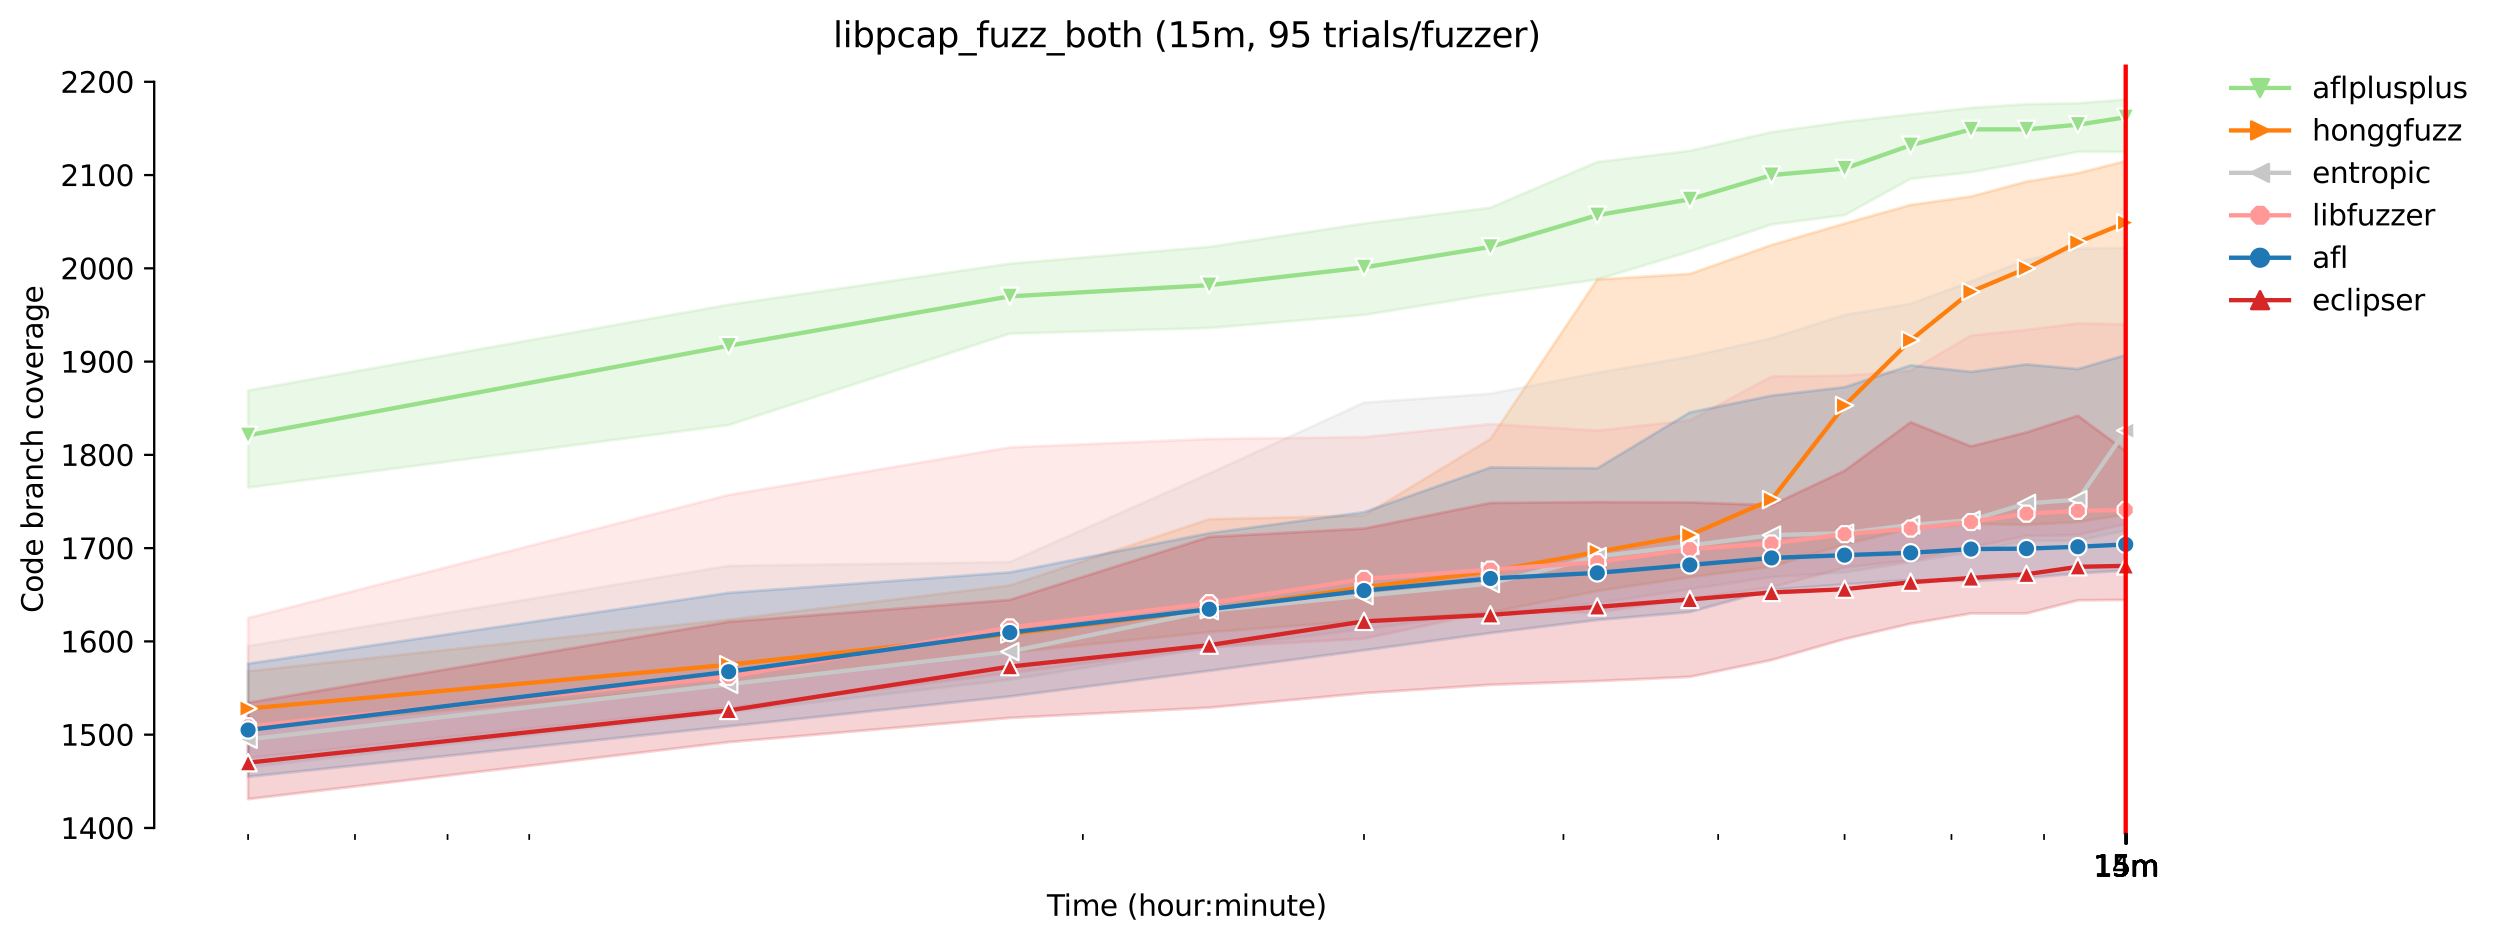 <?xml version="1.0" encoding="utf-8" standalone="no"?>
<!DOCTYPE svg PUBLIC "-//W3C//DTD SVG 1.1//EN"
  "http://www.w3.org/Graphics/SVG/1.1/DTD/svg11.dtd">
<svg height="325.986pt" version="1.1" viewBox="0 0 864.542 325.986" width="864.542pt" xmlns="http://www.w3.org/2000/svg" xmlns:xlink="http://www.w3.org/1999/xlink">
 <defs>
  <style type="text/css">*{stroke-linecap:butt;stroke-linejoin:round;}</style>
 </defs>
 <g id="figure_1">
  <g id="patch_1">
   <path d="M 0 325.986 
L 864.542 325.986 
L 864.542 0 
L 0 0 
z
" style="fill:#ffffff;"/>
  </g>
  <g id="axes_1">
   <g id="patch_2">
    <path d="M 53.328 288.43 
L 767.568 288.43 
L 767.568 22.318 
L 53.328 22.318 
z
" style="fill:#ffffff;"/>
   </g>
   <g id="PolyCollection_1">
    <defs>
     <path d="M 85.794 -190.94 
L 85.794 -157.396 
L 251.989 -179.006 
L 349.208 -210.615 
L 418.185 -212.55 
L 471.688 -217.066 
L 515.404 -224.162 
L 552.364 -229.322 
L 584.381 -238.998 
L 612.622 -248.352 
L 637.884 -251.577 
L 660.737 -264.156 
L 681.6 -266.414 
L 700.791 -269.962 
L 718.56 -273.51 
L 735.103 -273.421 
L 735.103 -291.572 
L 735.103 -291.572 
L 718.56 -290.282 
L 700.791 -289.968 
L 681.6 -288.669 
L 660.737 -286.412 
L 637.884 -283.856 
L 612.622 -280.283 
L 584.381 -273.833 
L 552.364 -269.962 
L 515.404 -254.158 
L 471.688 -248.675 
L 418.185 -240.611 
L 349.208 -234.805 
L 251.989 -220.614 
L 85.794 -190.94 
z
" id="mef3a142b06" style="stroke:#98df8a;stroke-opacity:0.2;"/>
    </defs>
    <g clip-path="url(#p9f56b029a8)">
     <use style="fill:#98df8a;fill-opacity:0.2;stroke:#98df8a;stroke-opacity:0.2;" x="0" xlink:href="#mef3a142b06" y="325.986"/>
    </g>
   </g>
   <g id="PolyCollection_2">
    <defs>
     <path d="M 85.794 -93.856 
L 85.794 -74.181 
L 251.989 -89.018 
L 349.208 -100.307 
L 418.185 -107.403 
L 471.688 -111.273 
L 515.404 -114.176 
L 552.364 -121.594 
L 584.381 -126.433 
L 612.622 -129.98 
L 637.884 -137.721 
L 660.737 -143.205 
L 681.6 -144.817 
L 700.791 -144.495 
L 718.56 -145.462 
L 735.103 -148.043 
L 735.103 -270.285 
L 735.103 -270.285 
L 718.56 -266.092 
L 700.791 -263.189 
L 681.6 -258.028 
L 660.737 -255.125 
L 637.884 -248.675 
L 612.622 -241.256 
L 584.381 -231.258 
L 552.364 -229.322 
L 515.404 -174.168 
L 471.688 -147.72 
L 418.185 -146.43 
L 349.208 -123.53 
L 251.989 -111.749 
L 85.794 -93.856 
z
" id="m3644b1b6c4" style="stroke:#ff7f0e;stroke-opacity:0.2;"/>
    </defs>
    <g clip-path="url(#p9f56b029a8)">
     <use style="fill:#ff7f0e;fill-opacity:0.2;stroke:#ff7f0e;stroke-opacity:0.2;" x="0" xlink:href="#m3644b1b6c4" y="325.986"/>
    </g>
   </g>
   <g id="PolyCollection_3">
    <defs>
     <path d="M 85.794 -102.565 
L 85.794 -60.635 
L 251.989 -79.656 
L 349.208 -90.953 
L 418.185 -101.92 
L 471.688 -108.37 
L 515.404 -114.176 
L 552.364 -117.401 
L 584.381 -122.24 
L 612.622 -126.433 
L 637.884 -128.045 
L 660.737 -131.593 
L 681.6 -135.141 
L 700.791 -139.012 
L 718.56 -139.012 
L 735.103 -142.559 
L 735.103 -240.289 
L 735.103 -240.289 
L 718.56 -239.966 
L 700.791 -236.096 
L 681.6 -228.677 
L 660.737 -220.936 
L 637.884 -217.066 
L 612.622 -209.002 
L 584.381 -202.681 
L 552.364 -197.068 
L 515.404 -189.819 
L 471.688 -186.747 
L 418.185 -162.234 
L 349.208 -131.593 
L 251.989 -130.303 
L 85.794 -102.565 
z
" id="m46bfb8bcf4" style="stroke:#c7c7c7;stroke-opacity:0.2;"/>
    </defs>
    <g clip-path="url(#p9f56b029a8)">
     <use style="fill:#c7c7c7;fill-opacity:0.2;stroke:#c7c7c7;stroke-opacity:0.2;" x="0" xlink:href="#m46bfb8bcf4" y="325.986"/>
    </g>
   </g>
   <g id="PolyCollection_4">
    <defs>
     <path d="M 85.794 -112.241 
L 85.794 -63.86 
L 251.989 -81.277 
L 349.208 -93.211 
L 418.185 -102.162 
L 471.688 -105.145 
L 515.404 -114.499 
L 552.364 -114.176 
L 584.381 -119.014 
L 612.622 -122.885 
L 637.884 -129.658 
L 660.737 -132.238 
L 681.6 -136.722 
L 700.791 -140.624 
L 718.56 -140.947 
L 735.103 -144.817 
L 735.103 -213.84 
L 735.103 -213.84 
L 718.56 -214.163 
L 700.791 -211.905 
L 681.6 -209.97 
L 660.737 -197.714 
L 637.884 -196.101 
L 612.622 -195.778 
L 584.381 -180.619 
L 552.364 -177.071 
L 515.404 -179.329 
L 471.688 -174.813 
L 418.185 -174.168 
L 349.208 -171.265 
L 251.989 -154.816 
L 85.794 -112.241 
z
" id="m137be2fff3" style="stroke:#ff9896;stroke-opacity:0.2;"/>
    </defs>
    <g clip-path="url(#p9f56b029a8)">
     <use style="fill:#ff9896;fill-opacity:0.2;stroke:#ff9896;stroke-opacity:0.2;" x="0" xlink:href="#m137be2fff3" y="325.986"/>
    </g>
   </g>
   <g id="PolyCollection_5">
    <defs>
     <path d="M 85.794 -96.469 
L 85.794 -57.369 
L 251.989 -74.826 
L 349.208 -85.148 
L 418.185 -94.017 
L 471.688 -101.113 
L 515.404 -107.08 
L 552.364 -111.588 
L 584.381 -114.337 
L 612.622 -122.078 
L 637.884 -123.852 
L 660.737 -125.457 
L 681.6 -124.981 
L 700.791 -126.11 
L 718.56 -127.694 
L 735.103 -128.69 
L 735.103 -203.197 
L 735.103 -203.197 
L 718.56 -198.359 
L 700.791 -199.971 
L 681.6 -197.391 
L 660.737 -199.653 
L 637.884 -192.097 
L 612.622 -189.166 
L 584.381 -183.381 
L 552.364 -164.036 
L 515.404 -164.331 
L 471.688 -148.873 
L 418.185 -141.592 
L 349.208 -128.045 
L 251.989 -120.949 
L 85.794 -96.469 
z
" id="mfc221835b5" style="stroke:#1f77b4;stroke-opacity:0.2;"/>
    </defs>
    <g clip-path="url(#p9f56b029a8)">
     <use style="fill:#1f77b4;fill-opacity:0.2;stroke:#1f77b4;stroke-opacity:0.2;" x="0" xlink:href="#mfc221835b5" y="325.986"/>
    </g>
   </g>
   <g id="PolyCollection_6">
    <defs>
     <path d="M 85.794 -82.979 
L 85.794 -49.652 
L 251.989 -69.343 
L 349.208 -77.729 
L 418.185 -81.277 
L 471.688 -86.276 
L 515.404 -89.179 
L 552.364 -90.469 
L 584.381 -91.921 
L 612.622 -97.727 
L 637.884 -104.984 
L 660.737 -110.306 
L 681.6 -113.854 
L 700.791 -113.854 
L 718.56 -118.369 
L 735.103 -118.53 
L 735.103 -169.975 
L 735.103 -169.975 
L 718.56 -182.232 
L 700.791 -176.466 
L 681.6 -171.64 
L 660.737 -179.974 
L 637.884 -163.202 
L 612.622 -151.308 
L 584.381 -152.236 
L 552.364 -152.357 
L 515.404 -152.074 
L 471.688 -143.205 
L 418.185 -140.302 
L 349.208 -118.53 
L 251.989 -110.951 
L 85.794 -82.979 
z
" id="m36776e7f1a" style="stroke:#d62728;stroke-opacity:0.2;"/>
    </defs>
    <g clip-path="url(#p9f56b029a8)">
     <use style="fill:#d62728;fill-opacity:0.2;stroke:#d62728;stroke-opacity:0.2;" x="0" xlink:href="#m36776e7f1a" y="325.986"/>
    </g>
   </g>
   <g id="matplotlib.axis_1">
    <g id="xtick_1">
     <g id="line2d_1">
      <defs>
       <path d="M 0 0 
L 0 3.5 
" id="m0f20e1792e" style="stroke:#000000;stroke-width:0.8;"/>
      </defs>
      <g>
       <use style="stroke:#000000;stroke-width:0.8;" x="735.103" xlink:href="#m0f20e1792e" y="288.43"/>
      </g>
     </g>
     <g id="text_1">
      <!-- 14m -->
      <g transform="translate(723.87 303.029)scale(0.1 -0.1)">
       <defs>
        <path d="M 794 531 
L 1825 531 
L 1825 4091 
L 703 3866 
L 703 4441 
L 1819 4666 
L 2450 4666 
L 2450 531 
L 3481 531 
L 3481 0 
L 794 0 
L 794 531 
z
" id="DejaVuSans-31" transform="scale(0.016)"/>
        <path d="M 2419 4116 
L 825 1625 
L 2419 1625 
L 2419 4116 
z
M 2253 4666 
L 3047 4666 
L 3047 1625 
L 3713 1625 
L 3713 1100 
L 3047 1100 
L 3047 0 
L 2419 0 
L 2419 1100 
L 313 1100 
L 313 1709 
L 2253 4666 
z
" id="DejaVuSans-34" transform="scale(0.016)"/>
        <path d="M 3328 2828 
Q 3544 3216 3844 3400 
Q 4144 3584 4550 3584 
Q 5097 3584 5394 3201 
Q 5691 2819 5691 2113 
L 5691 0 
L 5113 0 
L 5113 2094 
Q 5113 2597 4934 2840 
Q 4756 3084 4391 3084 
Q 3944 3084 3684 2787 
Q 3425 2491 3425 1978 
L 3425 0 
L 2847 0 
L 2847 2094 
Q 2847 2600 2669 2842 
Q 2491 3084 2119 3084 
Q 1678 3084 1418 2786 
Q 1159 2488 1159 1978 
L 1159 0 
L 581 0 
L 581 3500 
L 1159 3500 
L 1159 2956 
Q 1356 3278 1631 3431 
Q 1906 3584 2284 3584 
Q 2666 3584 2933 3390 
Q 3200 3197 3328 2828 
z
" id="DejaVuSans-6d" transform="scale(0.016)"/>
       </defs>
       <use xlink:href="#DejaVuSans-31"/>
       <use x="63.623" xlink:href="#DejaVuSans-34"/>
       <use x="127.246" xlink:href="#DejaVuSans-6d"/>
      </g>
     </g>
    </g>
    <g id="xtick_2">
     <g id="line2d_2">
      <g>
       <use style="stroke:#000000;stroke-width:0.8;" x="735.127" xlink:href="#m0f20e1792e" y="288.43"/>
      </g>
     </g>
     <g id="text_2">
      <!-- 15m -->
      <g transform="translate(723.894 303.029)scale(0.1 -0.1)">
       <defs>
        <path d="M 691 4666 
L 3169 4666 
L 3169 4134 
L 1269 4134 
L 1269 2991 
Q 1406 3038 1543 3061 
Q 1681 3084 1819 3084 
Q 2600 3084 3056 2656 
Q 3513 2228 3513 1497 
Q 3513 744 3044 326 
Q 2575 -91 1722 -91 
Q 1428 -91 1123 -41 
Q 819 9 494 109 
L 494 744 
Q 775 591 1075 516 
Q 1375 441 1709 441 
Q 2250 441 2565 725 
Q 2881 1009 2881 1497 
Q 2881 1984 2565 2268 
Q 2250 2553 1709 2553 
Q 1456 2553 1204 2497 
Q 953 2441 691 2322 
L 691 4666 
z
" id="DejaVuSans-35" transform="scale(0.016)"/>
       </defs>
       <use xlink:href="#DejaVuSans-31"/>
       <use x="63.623" xlink:href="#DejaVuSans-35"/>
       <use x="127.246" xlink:href="#DejaVuSans-6d"/>
      </g>
     </g>
    </g>
    <g id="xtick_3">
     <g id="line2d_3">
      <g>
       <use style="stroke:#000000;stroke-width:0.8;" x="735.151" xlink:href="#m0f20e1792e" y="288.43"/>
      </g>
     </g>
     <g id="text_3">
      <!-- 15m -->
      <g transform="translate(723.918 303.029)scale(0.1 -0.1)">
       <use xlink:href="#DejaVuSans-31"/>
       <use x="63.623" xlink:href="#DejaVuSans-35"/>
       <use x="127.246" xlink:href="#DejaVuSans-6d"/>
      </g>
     </g>
    </g>
    <g id="xtick_4">
     <g id="line2d_4">
      <g>
       <use style="stroke:#000000;stroke-width:0.8;" x="735.175" xlink:href="#m0f20e1792e" y="288.43"/>
      </g>
     </g>
     <g id="text_4">
      <!-- 15m -->
      <g transform="translate(723.942 303.029)scale(0.1 -0.1)">
       <use xlink:href="#DejaVuSans-31"/>
       <use x="63.623" xlink:href="#DejaVuSans-35"/>
       <use x="127.246" xlink:href="#DejaVuSans-6d"/>
      </g>
     </g>
    </g>
    <g id="xtick_5">
     <g id="line2d_5">
      <g>
       <use style="stroke:#000000;stroke-width:0.8;" x="735.199" xlink:href="#m0f20e1792e" y="288.43"/>
      </g>
     </g>
     <g id="text_5">
      <!-- 15m -->
      <g transform="translate(723.967 303.029)scale(0.1 -0.1)">
       <use xlink:href="#DejaVuSans-31"/>
       <use x="63.623" xlink:href="#DejaVuSans-35"/>
       <use x="127.246" xlink:href="#DejaVuSans-6d"/>
      </g>
     </g>
    </g>
    <g id="xtick_6">
     <g id="line2d_6">
      <g>
       <use style="stroke:#000000;stroke-width:0.8;" x="735.224" xlink:href="#m0f20e1792e" y="288.43"/>
      </g>
     </g>
     <g id="text_6">
      <!-- 15m -->
      <g transform="translate(723.991 303.029)scale(0.1 -0.1)">
       <use xlink:href="#DejaVuSans-31"/>
       <use x="63.623" xlink:href="#DejaVuSans-35"/>
       <use x="127.246" xlink:href="#DejaVuSans-6d"/>
      </g>
     </g>
    </g>
    <g id="xtick_7">
     <g id="line2d_7">
      <g>
       <use style="stroke:#000000;stroke-width:0.8;" x="735.248" xlink:href="#m0f20e1792e" y="288.43"/>
      </g>
     </g>
     <g id="text_7">
      <!-- 15m -->
      <g transform="translate(724.015 303.029)scale(0.1 -0.1)">
       <use xlink:href="#DejaVuSans-31"/>
       <use x="63.623" xlink:href="#DejaVuSans-35"/>
       <use x="127.246" xlink:href="#DejaVuSans-6d"/>
      </g>
     </g>
    </g>
    <g id="xtick_8">
     <g id="line2d_8">
      <g>
       <use style="stroke:#000000;stroke-width:0.8;" x="735.272" xlink:href="#m0f20e1792e" y="288.43"/>
      </g>
     </g>
     <g id="text_8">
      <!-- 15m -->
      <g transform="translate(724.039 303.029)scale(0.1 -0.1)">
       <use xlink:href="#DejaVuSans-31"/>
       <use x="63.623" xlink:href="#DejaVuSans-35"/>
       <use x="127.246" xlink:href="#DejaVuSans-6d"/>
      </g>
     </g>
    </g>
    <g id="xtick_9">
     <g id="line2d_9">
      <g>
       <use style="stroke:#000000;stroke-width:0.8;" x="735.296" xlink:href="#m0f20e1792e" y="288.43"/>
      </g>
     </g>
     <g id="text_9">
      <!-- 15m -->
      <g transform="translate(724.064 303.029)scale(0.1 -0.1)">
       <use xlink:href="#DejaVuSans-31"/>
       <use x="63.623" xlink:href="#DejaVuSans-35"/>
       <use x="127.246" xlink:href="#DejaVuSans-6d"/>
      </g>
     </g>
    </g>
    <g id="xtick_10">
     <g id="line2d_10">
      <g>
       <use style="stroke:#000000;stroke-width:0.8;" x="735.321" xlink:href="#m0f20e1792e" y="288.43"/>
      </g>
     </g>
     <g id="text_10">
      <!-- 15m -->
      <g transform="translate(724.088 303.029)scale(0.1 -0.1)">
       <use xlink:href="#DejaVuSans-31"/>
       <use x="63.623" xlink:href="#DejaVuSans-35"/>
       <use x="127.246" xlink:href="#DejaVuSans-6d"/>
      </g>
     </g>
    </g>
    <g id="xtick_11">
     <g id="line2d_11">
      <g>
       <use style="stroke:#000000;stroke-width:0.8;" x="735.345" xlink:href="#m0f20e1792e" y="288.43"/>
      </g>
     </g>
     <g id="text_11">
      <!-- 15m -->
      <g transform="translate(724.112 303.029)scale(0.1 -0.1)">
       <use xlink:href="#DejaVuSans-31"/>
       <use x="63.623" xlink:href="#DejaVuSans-35"/>
       <use x="127.246" xlink:href="#DejaVuSans-6d"/>
      </g>
     </g>
    </g>
    <g id="xtick_12">
     <g id="line2d_12">
      <g>
       <use style="stroke:#000000;stroke-width:0.8;" x="735.369" xlink:href="#m0f20e1792e" y="288.43"/>
      </g>
     </g>
     <g id="text_12">
      <!-- 15m -->
      <g transform="translate(724.136 303.029)scale(0.1 -0.1)">
       <use xlink:href="#DejaVuSans-31"/>
       <use x="63.623" xlink:href="#DejaVuSans-35"/>
       <use x="127.246" xlink:href="#DejaVuSans-6d"/>
      </g>
     </g>
    </g>
    <g id="xtick_13">
     <g id="line2d_13">
      <defs>
       <path d="M 0 0 
L 0 2 
" id="m06aec5fadb" style="stroke:#000000;stroke-width:0.6;"/>
      </defs>
      <g>
       <use style="stroke:#000000;stroke-width:0.6;" x="85.794" xlink:href="#m06aec5fadb" y="288.43"/>
      </g>
     </g>
    </g>
    <g id="xtick_14">
     <g id="line2d_14">
      <g>
       <use style="stroke:#000000;stroke-width:0.6;" x="122.754" xlink:href="#m06aec5fadb" y="288.43"/>
      </g>
     </g>
    </g>
    <g id="xtick_15">
     <g id="line2d_15">
      <g>
       <use style="stroke:#000000;stroke-width:0.6;" x="154.771" xlink:href="#m06aec5fadb" y="288.43"/>
      </g>
     </g>
    </g>
    <g id="xtick_16">
     <g id="line2d_16">
      <g>
       <use style="stroke:#000000;stroke-width:0.6;" x="183.012" xlink:href="#m06aec5fadb" y="288.43"/>
      </g>
     </g>
    </g>
    <g id="xtick_17">
     <g id="line2d_17">
      <g>
       <use style="stroke:#000000;stroke-width:0.6;" x="374.47" xlink:href="#m06aec5fadb" y="288.43"/>
      </g>
     </g>
    </g>
    <g id="xtick_18">
     <g id="line2d_18">
      <g>
       <use style="stroke:#000000;stroke-width:0.6;" x="471.688" xlink:href="#m06aec5fadb" y="288.43"/>
      </g>
     </g>
    </g>
    <g id="xtick_19">
     <g id="line2d_19">
      <g>
       <use style="stroke:#000000;stroke-width:0.6;" x="540.666" xlink:href="#m06aec5fadb" y="288.43"/>
      </g>
     </g>
    </g>
    <g id="xtick_20">
     <g id="line2d_20">
      <g>
       <use style="stroke:#000000;stroke-width:0.6;" x="594.169" xlink:href="#m06aec5fadb" y="288.43"/>
      </g>
     </g>
    </g>
    <g id="xtick_21">
     <g id="line2d_21">
      <g>
       <use style="stroke:#000000;stroke-width:0.6;" x="637.884" xlink:href="#m06aec5fadb" y="288.43"/>
      </g>
     </g>
    </g>
    <g id="xtick_22">
     <g id="line2d_22">
      <g>
       <use style="stroke:#000000;stroke-width:0.6;" x="674.845" xlink:href="#m06aec5fadb" y="288.43"/>
      </g>
     </g>
    </g>
    <g id="xtick_23">
     <g id="line2d_23">
      <g>
       <use style="stroke:#000000;stroke-width:0.6;" x="706.862" xlink:href="#m06aec5fadb" y="288.43"/>
      </g>
     </g>
    </g>
    <g id="text_13">
     <!-- Time (hour:minute) -->
     <g transform="translate(362.041 316.707)scale(0.1 -0.1)">
      <defs>
       <path d="M -19 4666 
L 3928 4666 
L 3928 4134 
L 2272 4134 
L 2272 0 
L 1638 0 
L 1638 4134 
L -19 4134 
L -19 4666 
z
" id="DejaVuSans-54" transform="scale(0.016)"/>
       <path d="M 603 3500 
L 1178 3500 
L 1178 0 
L 603 0 
L 603 3500 
z
M 603 4863 
L 1178 4863 
L 1178 4134 
L 603 4134 
L 603 4863 
z
" id="DejaVuSans-69" transform="scale(0.016)"/>
       <path d="M 3597 1894 
L 3597 1613 
L 953 1613 
Q 991 1019 1311 708 
Q 1631 397 2203 397 
Q 2534 397 2845 478 
Q 3156 559 3463 722 
L 3463 178 
Q 3153 47 2828 -22 
Q 2503 -91 2169 -91 
Q 1331 -91 842 396 
Q 353 884 353 1716 
Q 353 2575 817 3079 
Q 1281 3584 2069 3584 
Q 2775 3584 3186 3129 
Q 3597 2675 3597 1894 
z
M 3022 2063 
Q 3016 2534 2758 2815 
Q 2500 3097 2075 3097 
Q 1594 3097 1305 2825 
Q 1016 2553 972 2059 
L 3022 2063 
z
" id="DejaVuSans-65" transform="scale(0.016)"/>
       <path id="DejaVuSans-20" transform="scale(0.016)"/>
       <path d="M 1984 4856 
Q 1566 4138 1362 3434 
Q 1159 2731 1159 2009 
Q 1159 1288 1364 580 
Q 1569 -128 1984 -844 
L 1484 -844 
Q 1016 -109 783 600 
Q 550 1309 550 2009 
Q 550 2706 781 3412 
Q 1013 4119 1484 4856 
L 1984 4856 
z
" id="DejaVuSans-28" transform="scale(0.016)"/>
       <path d="M 3513 2113 
L 3513 0 
L 2938 0 
L 2938 2094 
Q 2938 2591 2744 2837 
Q 2550 3084 2163 3084 
Q 1697 3084 1428 2787 
Q 1159 2491 1159 1978 
L 1159 0 
L 581 0 
L 581 4863 
L 1159 4863 
L 1159 2956 
Q 1366 3272 1645 3428 
Q 1925 3584 2291 3584 
Q 2894 3584 3203 3211 
Q 3513 2838 3513 2113 
z
" id="DejaVuSans-68" transform="scale(0.016)"/>
       <path d="M 1959 3097 
Q 1497 3097 1228 2736 
Q 959 2375 959 1747 
Q 959 1119 1226 758 
Q 1494 397 1959 397 
Q 2419 397 2687 759 
Q 2956 1122 2956 1747 
Q 2956 2369 2687 2733 
Q 2419 3097 1959 3097 
z
M 1959 3584 
Q 2709 3584 3137 3096 
Q 3566 2609 3566 1747 
Q 3566 888 3137 398 
Q 2709 -91 1959 -91 
Q 1206 -91 779 398 
Q 353 888 353 1747 
Q 353 2609 779 3096 
Q 1206 3584 1959 3584 
z
" id="DejaVuSans-6f" transform="scale(0.016)"/>
       <path d="M 544 1381 
L 544 3500 
L 1119 3500 
L 1119 1403 
Q 1119 906 1312 657 
Q 1506 409 1894 409 
Q 2359 409 2629 706 
Q 2900 1003 2900 1516 
L 2900 3500 
L 3475 3500 
L 3475 0 
L 2900 0 
L 2900 538 
Q 2691 219 2414 64 
Q 2138 -91 1772 -91 
Q 1169 -91 856 284 
Q 544 659 544 1381 
z
M 1991 3584 
L 1991 3584 
z
" id="DejaVuSans-75" transform="scale(0.016)"/>
       <path d="M 2631 2963 
Q 2534 3019 2420 3045 
Q 2306 3072 2169 3072 
Q 1681 3072 1420 2755 
Q 1159 2438 1159 1844 
L 1159 0 
L 581 0 
L 581 3500 
L 1159 3500 
L 1159 2956 
Q 1341 3275 1631 3429 
Q 1922 3584 2338 3584 
Q 2397 3584 2469 3576 
Q 2541 3569 2628 3553 
L 2631 2963 
z
" id="DejaVuSans-72" transform="scale(0.016)"/>
       <path d="M 750 794 
L 1409 794 
L 1409 0 
L 750 0 
L 750 794 
z
M 750 3309 
L 1409 3309 
L 1409 2516 
L 750 2516 
L 750 3309 
z
" id="DejaVuSans-3a" transform="scale(0.016)"/>
       <path d="M 3513 2113 
L 3513 0 
L 2938 0 
L 2938 2094 
Q 2938 2591 2744 2837 
Q 2550 3084 2163 3084 
Q 1697 3084 1428 2787 
Q 1159 2491 1159 1978 
L 1159 0 
L 581 0 
L 581 3500 
L 1159 3500 
L 1159 2956 
Q 1366 3272 1645 3428 
Q 1925 3584 2291 3584 
Q 2894 3584 3203 3211 
Q 3513 2838 3513 2113 
z
" id="DejaVuSans-6e" transform="scale(0.016)"/>
       <path d="M 1172 4494 
L 1172 3500 
L 2356 3500 
L 2356 3053 
L 1172 3053 
L 1172 1153 
Q 1172 725 1289 603 
Q 1406 481 1766 481 
L 2356 481 
L 2356 0 
L 1766 0 
Q 1100 0 847 248 
Q 594 497 594 1153 
L 594 3053 
L 172 3053 
L 172 3500 
L 594 3500 
L 594 4494 
L 1172 4494 
z
" id="DejaVuSans-74" transform="scale(0.016)"/>
       <path d="M 513 4856 
L 1013 4856 
Q 1481 4119 1714 3412 
Q 1947 2706 1947 2009 
Q 1947 1309 1714 600 
Q 1481 -109 1013 -844 
L 513 -844 
Q 928 -128 1133 580 
Q 1338 1288 1338 2009 
Q 1338 2731 1133 3434 
Q 928 4138 513 4856 
z
" id="DejaVuSans-29" transform="scale(0.016)"/>
      </defs>
      <use xlink:href="#DejaVuSans-54"/>
      <use x="57.959" xlink:href="#DejaVuSans-69"/>
      <use x="85.742" xlink:href="#DejaVuSans-6d"/>
      <use x="183.154" xlink:href="#DejaVuSans-65"/>
      <use x="244.678" xlink:href="#DejaVuSans-20"/>
      <use x="276.465" xlink:href="#DejaVuSans-28"/>
      <use x="315.479" xlink:href="#DejaVuSans-68"/>
      <use x="378.857" xlink:href="#DejaVuSans-6f"/>
      <use x="440.039" xlink:href="#DejaVuSans-75"/>
      <use x="503.418" xlink:href="#DejaVuSans-72"/>
      <use x="542.781" xlink:href="#DejaVuSans-3a"/>
      <use x="576.473" xlink:href="#DejaVuSans-6d"/>
      <use x="673.885" xlink:href="#DejaVuSans-69"/>
      <use x="701.668" xlink:href="#DejaVuSans-6e"/>
      <use x="765.047" xlink:href="#DejaVuSans-75"/>
      <use x="828.426" xlink:href="#DejaVuSans-74"/>
      <use x="867.635" xlink:href="#DejaVuSans-65"/>
      <use x="929.158" xlink:href="#DejaVuSans-29"/>
     </g>
    </g>
   </g>
   <g id="matplotlib.axis_2">
    <g id="ytick_1">
     <g id="line2d_24">
      <defs>
       <path d="M 0 0 
L -3.5 0 
" id="m313a4a474e" style="stroke:#000000;stroke-width:0.8;"/>
      </defs>
      <g>
       <use style="stroke:#000000;stroke-width:0.8;" x="53.328" xlink:href="#m313a4a474e" y="286.317"/>
      </g>
     </g>
     <g id="text_14">
      <!-- 1400 -->
      <g transform="translate(20.878 290.116)scale(0.1 -0.1)">
       <defs>
        <path d="M 2034 4250 
Q 1547 4250 1301 3770 
Q 1056 3291 1056 2328 
Q 1056 1369 1301 889 
Q 1547 409 2034 409 
Q 2525 409 2770 889 
Q 3016 1369 3016 2328 
Q 3016 3291 2770 3770 
Q 2525 4250 2034 4250 
z
M 2034 4750 
Q 2819 4750 3233 4129 
Q 3647 3509 3647 2328 
Q 3647 1150 3233 529 
Q 2819 -91 2034 -91 
Q 1250 -91 836 529 
Q 422 1150 422 2328 
Q 422 3509 836 4129 
Q 1250 4750 2034 4750 
z
" id="DejaVuSans-30" transform="scale(0.016)"/>
       </defs>
       <use xlink:href="#DejaVuSans-31"/>
       <use x="63.623" xlink:href="#DejaVuSans-34"/>
       <use x="127.246" xlink:href="#DejaVuSans-30"/>
       <use x="190.869" xlink:href="#DejaVuSans-30"/>
      </g>
     </g>
    </g>
    <g id="ytick_2">
     <g id="line2d_25">
      <g>
       <use style="stroke:#000000;stroke-width:0.8;" x="53.328" xlink:href="#m313a4a474e" y="254.063"/>
      </g>
     </g>
     <g id="text_15">
      <!-- 1500 -->
      <g transform="translate(20.878 257.862)scale(0.1 -0.1)">
       <use xlink:href="#DejaVuSans-31"/>
       <use x="63.623" xlink:href="#DejaVuSans-35"/>
       <use x="127.246" xlink:href="#DejaVuSans-30"/>
       <use x="190.869" xlink:href="#DejaVuSans-30"/>
      </g>
     </g>
    </g>
    <g id="ytick_3">
     <g id="line2d_26">
      <g>
       <use style="stroke:#000000;stroke-width:0.8;" x="53.328" xlink:href="#m313a4a474e" y="221.809"/>
      </g>
     </g>
     <g id="text_16">
      <!-- 1600 -->
      <g transform="translate(20.878 225.608)scale(0.1 -0.1)">
       <defs>
        <path d="M 2113 2584 
Q 1688 2584 1439 2293 
Q 1191 2003 1191 1497 
Q 1191 994 1439 701 
Q 1688 409 2113 409 
Q 2538 409 2786 701 
Q 3034 994 3034 1497 
Q 3034 2003 2786 2293 
Q 2538 2584 2113 2584 
z
M 3366 4563 
L 3366 3988 
Q 3128 4100 2886 4159 
Q 2644 4219 2406 4219 
Q 1781 4219 1451 3797 
Q 1122 3375 1075 2522 
Q 1259 2794 1537 2939 
Q 1816 3084 2150 3084 
Q 2853 3084 3261 2657 
Q 3669 2231 3669 1497 
Q 3669 778 3244 343 
Q 2819 -91 2113 -91 
Q 1303 -91 875 529 
Q 447 1150 447 2328 
Q 447 3434 972 4092 
Q 1497 4750 2381 4750 
Q 2619 4750 2861 4703 
Q 3103 4656 3366 4563 
z
" id="DejaVuSans-36" transform="scale(0.016)"/>
       </defs>
       <use xlink:href="#DejaVuSans-31"/>
       <use x="63.623" xlink:href="#DejaVuSans-36"/>
       <use x="127.246" xlink:href="#DejaVuSans-30"/>
       <use x="190.869" xlink:href="#DejaVuSans-30"/>
      </g>
     </g>
    </g>
    <g id="ytick_4">
     <g id="line2d_27">
      <g>
       <use style="stroke:#000000;stroke-width:0.8;" x="53.328" xlink:href="#m313a4a474e" y="189.555"/>
      </g>
     </g>
     <g id="text_17">
      <!-- 1700 -->
      <g transform="translate(20.878 193.354)scale(0.1 -0.1)">
       <defs>
        <path d="M 525 4666 
L 3525 4666 
L 3525 4397 
L 1831 0 
L 1172 0 
L 2766 4134 
L 525 4134 
L 525 4666 
z
" id="DejaVuSans-37" transform="scale(0.016)"/>
       </defs>
       <use xlink:href="#DejaVuSans-31"/>
       <use x="63.623" xlink:href="#DejaVuSans-37"/>
       <use x="127.246" xlink:href="#DejaVuSans-30"/>
       <use x="190.869" xlink:href="#DejaVuSans-30"/>
      </g>
     </g>
    </g>
    <g id="ytick_5">
     <g id="line2d_28">
      <g>
       <use style="stroke:#000000;stroke-width:0.8;" x="53.328" xlink:href="#m313a4a474e" y="157.301"/>
      </g>
     </g>
     <g id="text_18">
      <!-- 1800 -->
      <g transform="translate(20.878 161.101)scale(0.1 -0.1)">
       <defs>
        <path d="M 2034 2216 
Q 1584 2216 1326 1975 
Q 1069 1734 1069 1313 
Q 1069 891 1326 650 
Q 1584 409 2034 409 
Q 2484 409 2743 651 
Q 3003 894 3003 1313 
Q 3003 1734 2745 1975 
Q 2488 2216 2034 2216 
z
M 1403 2484 
Q 997 2584 770 2862 
Q 544 3141 544 3541 
Q 544 4100 942 4425 
Q 1341 4750 2034 4750 
Q 2731 4750 3128 4425 
Q 3525 4100 3525 3541 
Q 3525 3141 3298 2862 
Q 3072 2584 2669 2484 
Q 3125 2378 3379 2068 
Q 3634 1759 3634 1313 
Q 3634 634 3220 271 
Q 2806 -91 2034 -91 
Q 1263 -91 848 271 
Q 434 634 434 1313 
Q 434 1759 690 2068 
Q 947 2378 1403 2484 
z
M 1172 3481 
Q 1172 3119 1398 2916 
Q 1625 2713 2034 2713 
Q 2441 2713 2670 2916 
Q 2900 3119 2900 3481 
Q 2900 3844 2670 4047 
Q 2441 4250 2034 4250 
Q 1625 4250 1398 4047 
Q 1172 3844 1172 3481 
z
" id="DejaVuSans-38" transform="scale(0.016)"/>
       </defs>
       <use xlink:href="#DejaVuSans-31"/>
       <use x="63.623" xlink:href="#DejaVuSans-38"/>
       <use x="127.246" xlink:href="#DejaVuSans-30"/>
       <use x="190.869" xlink:href="#DejaVuSans-30"/>
      </g>
     </g>
    </g>
    <g id="ytick_6">
     <g id="line2d_29">
      <g>
       <use style="stroke:#000000;stroke-width:0.8;" x="53.328" xlink:href="#m313a4a474e" y="125.047"/>
      </g>
     </g>
     <g id="text_19">
      <!-- 1900 -->
      <g transform="translate(20.878 128.847)scale(0.1 -0.1)">
       <defs>
        <path d="M 703 97 
L 703 672 
Q 941 559 1184 500 
Q 1428 441 1663 441 
Q 2288 441 2617 861 
Q 2947 1281 2994 2138 
Q 2813 1869 2534 1725 
Q 2256 1581 1919 1581 
Q 1219 1581 811 2004 
Q 403 2428 403 3163 
Q 403 3881 828 4315 
Q 1253 4750 1959 4750 
Q 2769 4750 3195 4129 
Q 3622 3509 3622 2328 
Q 3622 1225 3098 567 
Q 2575 -91 1691 -91 
Q 1453 -91 1209 -44 
Q 966 3 703 97 
z
M 1959 2075 
Q 2384 2075 2632 2365 
Q 2881 2656 2881 3163 
Q 2881 3666 2632 3958 
Q 2384 4250 1959 4250 
Q 1534 4250 1286 3958 
Q 1038 3666 1038 3163 
Q 1038 2656 1286 2365 
Q 1534 2075 1959 2075 
z
" id="DejaVuSans-39" transform="scale(0.016)"/>
       </defs>
       <use xlink:href="#DejaVuSans-31"/>
       <use x="63.623" xlink:href="#DejaVuSans-39"/>
       <use x="127.246" xlink:href="#DejaVuSans-30"/>
       <use x="190.869" xlink:href="#DejaVuSans-30"/>
      </g>
     </g>
    </g>
    <g id="ytick_7">
     <g id="line2d_30">
      <g>
       <use style="stroke:#000000;stroke-width:0.8;" x="53.328" xlink:href="#m313a4a474e" y="92.794"/>
      </g>
     </g>
     <g id="text_20">
      <!-- 2000 -->
      <g transform="translate(20.878 96.593)scale(0.1 -0.1)">
       <defs>
        <path d="M 1228 531 
L 3431 531 
L 3431 0 
L 469 0 
L 469 531 
Q 828 903 1448 1529 
Q 2069 2156 2228 2338 
Q 2531 2678 2651 2914 
Q 2772 3150 2772 3378 
Q 2772 3750 2511 3984 
Q 2250 4219 1831 4219 
Q 1534 4219 1204 4116 
Q 875 4013 500 3803 
L 500 4441 
Q 881 4594 1212 4672 
Q 1544 4750 1819 4750 
Q 2544 4750 2975 4387 
Q 3406 4025 3406 3419 
Q 3406 3131 3298 2873 
Q 3191 2616 2906 2266 
Q 2828 2175 2409 1742 
Q 1991 1309 1228 531 
z
" id="DejaVuSans-32" transform="scale(0.016)"/>
       </defs>
       <use xlink:href="#DejaVuSans-32"/>
       <use x="63.623" xlink:href="#DejaVuSans-30"/>
       <use x="127.246" xlink:href="#DejaVuSans-30"/>
       <use x="190.869" xlink:href="#DejaVuSans-30"/>
      </g>
     </g>
    </g>
    <g id="ytick_8">
     <g id="line2d_31">
      <g>
       <use style="stroke:#000000;stroke-width:0.8;" x="53.328" xlink:href="#m313a4a474e" y="60.54"/>
      </g>
     </g>
     <g id="text_21">
      <!-- 2100 -->
      <g transform="translate(20.878 64.339)scale(0.1 -0.1)">
       <use xlink:href="#DejaVuSans-32"/>
       <use x="63.623" xlink:href="#DejaVuSans-31"/>
       <use x="127.246" xlink:href="#DejaVuSans-30"/>
       <use x="190.869" xlink:href="#DejaVuSans-30"/>
      </g>
     </g>
    </g>
    <g id="ytick_9">
     <g id="line2d_32">
      <g>
       <use style="stroke:#000000;stroke-width:0.8;" x="53.328" xlink:href="#m313a4a474e" y="28.286"/>
      </g>
     </g>
     <g id="text_22">
      <!-- 2200 -->
      <g transform="translate(20.878 32.085)scale(0.1 -0.1)">
       <use xlink:href="#DejaVuSans-32"/>
       <use x="63.623" xlink:href="#DejaVuSans-32"/>
       <use x="127.246" xlink:href="#DejaVuSans-30"/>
       <use x="190.869" xlink:href="#DejaVuSans-30"/>
      </g>
     </g>
    </g>
    <g id="text_23">
     <!-- Code branch coverage -->
     <g transform="translate(14.798 211.949)rotate(-90)scale(0.1 -0.1)">
      <defs>
       <path d="M 4122 4306 
L 4122 3641 
Q 3803 3938 3442 4084 
Q 3081 4231 2675 4231 
Q 1875 4231 1450 3742 
Q 1025 3253 1025 2328 
Q 1025 1406 1450 917 
Q 1875 428 2675 428 
Q 3081 428 3442 575 
Q 3803 722 4122 1019 
L 4122 359 
Q 3791 134 3420 21 
Q 3050 -91 2638 -91 
Q 1578 -91 968 557 
Q 359 1206 359 2328 
Q 359 3453 968 4101 
Q 1578 4750 2638 4750 
Q 3056 4750 3426 4639 
Q 3797 4528 4122 4306 
z
" id="DejaVuSans-43" transform="scale(0.016)"/>
       <path d="M 2906 2969 
L 2906 4863 
L 3481 4863 
L 3481 0 
L 2906 0 
L 2906 525 
Q 2725 213 2448 61 
Q 2172 -91 1784 -91 
Q 1150 -91 751 415 
Q 353 922 353 1747 
Q 353 2572 751 3078 
Q 1150 3584 1784 3584 
Q 2172 3584 2448 3432 
Q 2725 3281 2906 2969 
z
M 947 1747 
Q 947 1113 1208 752 
Q 1469 391 1925 391 
Q 2381 391 2643 752 
Q 2906 1113 2906 1747 
Q 2906 2381 2643 2742 
Q 2381 3103 1925 3103 
Q 1469 3103 1208 2742 
Q 947 2381 947 1747 
z
" id="DejaVuSans-64" transform="scale(0.016)"/>
       <path d="M 3116 1747 
Q 3116 2381 2855 2742 
Q 2594 3103 2138 3103 
Q 1681 3103 1420 2742 
Q 1159 2381 1159 1747 
Q 1159 1113 1420 752 
Q 1681 391 2138 391 
Q 2594 391 2855 752 
Q 3116 1113 3116 1747 
z
M 1159 2969 
Q 1341 3281 1617 3432 
Q 1894 3584 2278 3584 
Q 2916 3584 3314 3078 
Q 3713 2572 3713 1747 
Q 3713 922 3314 415 
Q 2916 -91 2278 -91 
Q 1894 -91 1617 61 
Q 1341 213 1159 525 
L 1159 0 
L 581 0 
L 581 4863 
L 1159 4863 
L 1159 2969 
z
" id="DejaVuSans-62" transform="scale(0.016)"/>
       <path d="M 2194 1759 
Q 1497 1759 1228 1600 
Q 959 1441 959 1056 
Q 959 750 1161 570 
Q 1363 391 1709 391 
Q 2188 391 2477 730 
Q 2766 1069 2766 1631 
L 2766 1759 
L 2194 1759 
z
M 3341 1997 
L 3341 0 
L 2766 0 
L 2766 531 
Q 2569 213 2275 61 
Q 1981 -91 1556 -91 
Q 1019 -91 701 211 
Q 384 513 384 1019 
Q 384 1609 779 1909 
Q 1175 2209 1959 2209 
L 2766 2209 
L 2766 2266 
Q 2766 2663 2505 2880 
Q 2244 3097 1772 3097 
Q 1472 3097 1187 3025 
Q 903 2953 641 2809 
L 641 3341 
Q 956 3463 1253 3523 
Q 1550 3584 1831 3584 
Q 2591 3584 2966 3190 
Q 3341 2797 3341 1997 
z
" id="DejaVuSans-61" transform="scale(0.016)"/>
       <path d="M 3122 3366 
L 3122 2828 
Q 2878 2963 2633 3030 
Q 2388 3097 2138 3097 
Q 1578 3097 1268 2742 
Q 959 2388 959 1747 
Q 959 1106 1268 751 
Q 1578 397 2138 397 
Q 2388 397 2633 464 
Q 2878 531 3122 666 
L 3122 134 
Q 2881 22 2623 -34 
Q 2366 -91 2075 -91 
Q 1284 -91 818 406 
Q 353 903 353 1747 
Q 353 2603 823 3093 
Q 1294 3584 2113 3584 
Q 2378 3584 2631 3529 
Q 2884 3475 3122 3366 
z
" id="DejaVuSans-63" transform="scale(0.016)"/>
       <path d="M 191 3500 
L 800 3500 
L 1894 563 
L 2988 3500 
L 3597 3500 
L 2284 0 
L 1503 0 
L 191 3500 
z
" id="DejaVuSans-76" transform="scale(0.016)"/>
       <path d="M 2906 1791 
Q 2906 2416 2648 2759 
Q 2391 3103 1925 3103 
Q 1463 3103 1205 2759 
Q 947 2416 947 1791 
Q 947 1169 1205 825 
Q 1463 481 1925 481 
Q 2391 481 2648 825 
Q 2906 1169 2906 1791 
z
M 3481 434 
Q 3481 -459 3084 -895 
Q 2688 -1331 1869 -1331 
Q 1566 -1331 1297 -1286 
Q 1028 -1241 775 -1147 
L 775 -588 
Q 1028 -725 1275 -790 
Q 1522 -856 1778 -856 
Q 2344 -856 2625 -561 
Q 2906 -266 2906 331 
L 2906 616 
Q 2728 306 2450 153 
Q 2172 0 1784 0 
Q 1141 0 747 490 
Q 353 981 353 1791 
Q 353 2603 747 3093 
Q 1141 3584 1784 3584 
Q 2172 3584 2450 3431 
Q 2728 3278 2906 2969 
L 2906 3500 
L 3481 3500 
L 3481 434 
z
" id="DejaVuSans-67" transform="scale(0.016)"/>
      </defs>
      <use xlink:href="#DejaVuSans-43"/>
      <use x="69.824" xlink:href="#DejaVuSans-6f"/>
      <use x="131.006" xlink:href="#DejaVuSans-64"/>
      <use x="194.482" xlink:href="#DejaVuSans-65"/>
      <use x="256.006" xlink:href="#DejaVuSans-20"/>
      <use x="287.793" xlink:href="#DejaVuSans-62"/>
      <use x="351.27" xlink:href="#DejaVuSans-72"/>
      <use x="392.383" xlink:href="#DejaVuSans-61"/>
      <use x="453.662" xlink:href="#DejaVuSans-6e"/>
      <use x="517.041" xlink:href="#DejaVuSans-63"/>
      <use x="572.021" xlink:href="#DejaVuSans-68"/>
      <use x="635.4" xlink:href="#DejaVuSans-20"/>
      <use x="667.188" xlink:href="#DejaVuSans-63"/>
      <use x="722.168" xlink:href="#DejaVuSans-6f"/>
      <use x="783.35" xlink:href="#DejaVuSans-76"/>
      <use x="842.529" xlink:href="#DejaVuSans-65"/>
      <use x="904.053" xlink:href="#DejaVuSans-72"/>
      <use x="945.166" xlink:href="#DejaVuSans-61"/>
      <use x="1006.445" xlink:href="#DejaVuSans-67"/>
      <use x="1069.922" xlink:href="#DejaVuSans-65"/>
     </g>
    </g>
   </g>
   <g id="line2d_33">
    <path clip-path="url(#p9f56b029a8)" d="M 85.794 150.528 
L 251.989 119.564 
L 349.208 102.47 
L 418.185 98.599 
L 471.688 92.471 
L 515.404 85.375 
L 552.364 74.409 
L 584.381 68.926 
L 612.622 60.54 
L 637.884 58.282 
L 660.737 50.219 
L 681.6 44.735 
L 700.791 44.735 
L 718.56 43.123 
L 735.103 40.542 
" style="fill:none;stroke:#98df8a;stroke-linecap:square;stroke-width:1.5;"/>
    <defs>
     <path d="M -0 3 
L 3 -3 
L -3 -3 
z
" id="m004bfd4eca" style="stroke:#ffffff;stroke-linejoin:miter;stroke-width:0.75;"/>
    </defs>
    <g clip-path="url(#p9f56b029a8)">
     <use style="fill:#98df8a;stroke:#ffffff;stroke-linejoin:miter;stroke-width:0.75;" x="85.794" xlink:href="#m004bfd4eca" y="150.528"/>
     <use style="fill:#98df8a;stroke:#ffffff;stroke-linejoin:miter;stroke-width:0.75;" x="251.989" xlink:href="#m004bfd4eca" y="119.564"/>
     <use style="fill:#98df8a;stroke:#ffffff;stroke-linejoin:miter;stroke-width:0.75;" x="349.208" xlink:href="#m004bfd4eca" y="102.47"/>
     <use style="fill:#98df8a;stroke:#ffffff;stroke-linejoin:miter;stroke-width:0.75;" x="418.185" xlink:href="#m004bfd4eca" y="98.599"/>
     <use style="fill:#98df8a;stroke:#ffffff;stroke-linejoin:miter;stroke-width:0.75;" x="471.688" xlink:href="#m004bfd4eca" y="92.471"/>
     <use style="fill:#98df8a;stroke:#ffffff;stroke-linejoin:miter;stroke-width:0.75;" x="515.404" xlink:href="#m004bfd4eca" y="85.375"/>
     <use style="fill:#98df8a;stroke:#ffffff;stroke-linejoin:miter;stroke-width:0.75;" x="552.364" xlink:href="#m004bfd4eca" y="74.409"/>
     <use style="fill:#98df8a;stroke:#ffffff;stroke-linejoin:miter;stroke-width:0.75;" x="584.381" xlink:href="#m004bfd4eca" y="68.926"/>
     <use style="fill:#98df8a;stroke:#ffffff;stroke-linejoin:miter;stroke-width:0.75;" x="612.622" xlink:href="#m004bfd4eca" y="60.54"/>
     <use style="fill:#98df8a;stroke:#ffffff;stroke-linejoin:miter;stroke-width:0.75;" x="637.884" xlink:href="#m004bfd4eca" y="58.282"/>
     <use style="fill:#98df8a;stroke:#ffffff;stroke-linejoin:miter;stroke-width:0.75;" x="660.737" xlink:href="#m004bfd4eca" y="50.219"/>
     <use style="fill:#98df8a;stroke:#ffffff;stroke-linejoin:miter;stroke-width:0.75;" x="681.6" xlink:href="#m004bfd4eca" y="44.735"/>
     <use style="fill:#98df8a;stroke:#ffffff;stroke-linejoin:miter;stroke-width:0.75;" x="700.791" xlink:href="#m004bfd4eca" y="44.735"/>
     <use style="fill:#98df8a;stroke:#ffffff;stroke-linejoin:miter;stroke-width:0.75;" x="718.56" xlink:href="#m004bfd4eca" y="43.123"/>
     <use style="fill:#98df8a;stroke:#ffffff;stroke-linejoin:miter;stroke-width:0.75;" x="735.103" xlink:href="#m004bfd4eca" y="40.542"/>
    </g>
   </g>
   <g id="line2d_34">
    <path clip-path="url(#p9f56b029a8)" d="M 85.794 245.032 
L 251.989 229.872 
L 349.208 219.229 
L 418.185 210.843 
L 471.688 203.102 
L 515.404 197.619 
L 552.364 190.845 
L 584.381 185.04 
L 612.622 172.783 
L 637.884 140.207 
L 660.737 117.629 
L 681.6 100.857 
L 700.791 92.794 
L 718.56 83.763 
L 735.103 76.989 
" style="fill:none;stroke:#ff7f0e;stroke-linecap:square;stroke-width:1.5;"/>
    <defs>
     <path d="M 3 0 
L -3 -3 
L -3 3 
z
" id="m9545f1d1b3" style="stroke:#ffffff;stroke-linejoin:miter;stroke-width:0.75;"/>
    </defs>
    <g clip-path="url(#p9f56b029a8)">
     <use style="fill:#ff7f0e;stroke:#ffffff;stroke-linejoin:miter;stroke-width:0.75;" x="85.794" xlink:href="#m9545f1d1b3" y="245.032"/>
     <use style="fill:#ff7f0e;stroke:#ffffff;stroke-linejoin:miter;stroke-width:0.75;" x="251.989" xlink:href="#m9545f1d1b3" y="229.872"/>
     <use style="fill:#ff7f0e;stroke:#ffffff;stroke-linejoin:miter;stroke-width:0.75;" x="349.208" xlink:href="#m9545f1d1b3" y="219.229"/>
     <use style="fill:#ff7f0e;stroke:#ffffff;stroke-linejoin:miter;stroke-width:0.75;" x="418.185" xlink:href="#m9545f1d1b3" y="210.843"/>
     <use style="fill:#ff7f0e;stroke:#ffffff;stroke-linejoin:miter;stroke-width:0.75;" x="471.688" xlink:href="#m9545f1d1b3" y="203.102"/>
     <use style="fill:#ff7f0e;stroke:#ffffff;stroke-linejoin:miter;stroke-width:0.75;" x="515.404" xlink:href="#m9545f1d1b3" y="197.619"/>
     <use style="fill:#ff7f0e;stroke:#ffffff;stroke-linejoin:miter;stroke-width:0.75;" x="552.364" xlink:href="#m9545f1d1b3" y="190.845"/>
     <use style="fill:#ff7f0e;stroke:#ffffff;stroke-linejoin:miter;stroke-width:0.75;" x="584.381" xlink:href="#m9545f1d1b3" y="185.04"/>
     <use style="fill:#ff7f0e;stroke:#ffffff;stroke-linejoin:miter;stroke-width:0.75;" x="612.622" xlink:href="#m9545f1d1b3" y="172.783"/>
     <use style="fill:#ff7f0e;stroke:#ffffff;stroke-linejoin:miter;stroke-width:0.75;" x="637.884" xlink:href="#m9545f1d1b3" y="140.207"/>
     <use style="fill:#ff7f0e;stroke:#ffffff;stroke-linejoin:miter;stroke-width:0.75;" x="660.737" xlink:href="#m9545f1d1b3" y="117.629"/>
     <use style="fill:#ff7f0e;stroke:#ffffff;stroke-linejoin:miter;stroke-width:0.75;" x="681.6" xlink:href="#m9545f1d1b3" y="100.857"/>
     <use style="fill:#ff7f0e;stroke:#ffffff;stroke-linejoin:miter;stroke-width:0.75;" x="700.791" xlink:href="#m9545f1d1b3" y="92.794"/>
     <use style="fill:#ff7f0e;stroke:#ffffff;stroke-linejoin:miter;stroke-width:0.75;" x="718.56" xlink:href="#m9545f1d1b3" y="83.763"/>
     <use style="fill:#ff7f0e;stroke:#ffffff;stroke-linejoin:miter;stroke-width:0.75;" x="735.103" xlink:href="#m9545f1d1b3" y="76.989"/>
    </g>
   </g>
   <g id="line2d_35">
    <path clip-path="url(#p9f56b029a8)" d="M 85.794 255.676 
L 251.989 236.646 
L 349.208 225.357 
L 418.185 211.165 
L 471.688 206.005 
L 515.404 201.812 
L 552.364 192.458 
L 584.381 188.588 
L 612.622 185.04 
L 637.884 184.395 
L 660.737 181.492 
L 681.6 179.879 
L 700.791 174.073 
L 718.56 172.783 
L 735.103 148.915 
" style="fill:none;stroke:#c7c7c7;stroke-linecap:square;stroke-width:1.5;"/>
    <defs>
     <path d="M -3 -0 
L 3 3 
L 3 -3 
z
" id="m2fd8fe684c" style="stroke:#ffffff;stroke-linejoin:miter;stroke-width:0.75;"/>
    </defs>
    <g clip-path="url(#p9f56b029a8)">
     <use style="fill:#c7c7c7;stroke:#ffffff;stroke-linejoin:miter;stroke-width:0.75;" x="85.794" xlink:href="#m2fd8fe684c" y="255.676"/>
     <use style="fill:#c7c7c7;stroke:#ffffff;stroke-linejoin:miter;stroke-width:0.75;" x="251.989" xlink:href="#m2fd8fe684c" y="236.646"/>
     <use style="fill:#c7c7c7;stroke:#ffffff;stroke-linejoin:miter;stroke-width:0.75;" x="349.208" xlink:href="#m2fd8fe684c" y="225.357"/>
     <use style="fill:#c7c7c7;stroke:#ffffff;stroke-linejoin:miter;stroke-width:0.75;" x="418.185" xlink:href="#m2fd8fe684c" y="211.165"/>
     <use style="fill:#c7c7c7;stroke:#ffffff;stroke-linejoin:miter;stroke-width:0.75;" x="471.688" xlink:href="#m2fd8fe684c" y="206.005"/>
     <use style="fill:#c7c7c7;stroke:#ffffff;stroke-linejoin:miter;stroke-width:0.75;" x="515.404" xlink:href="#m2fd8fe684c" y="201.812"/>
     <use style="fill:#c7c7c7;stroke:#ffffff;stroke-linejoin:miter;stroke-width:0.75;" x="552.364" xlink:href="#m2fd8fe684c" y="192.458"/>
     <use style="fill:#c7c7c7;stroke:#ffffff;stroke-linejoin:miter;stroke-width:0.75;" x="584.381" xlink:href="#m2fd8fe684c" y="188.588"/>
     <use style="fill:#c7c7c7;stroke:#ffffff;stroke-linejoin:miter;stroke-width:0.75;" x="612.622" xlink:href="#m2fd8fe684c" y="185.04"/>
     <use style="fill:#c7c7c7;stroke:#ffffff;stroke-linejoin:miter;stroke-width:0.75;" x="637.884" xlink:href="#m2fd8fe684c" y="184.395"/>
     <use style="fill:#c7c7c7;stroke:#ffffff;stroke-linejoin:miter;stroke-width:0.75;" x="660.737" xlink:href="#m2fd8fe684c" y="181.492"/>
     <use style="fill:#c7c7c7;stroke:#ffffff;stroke-linejoin:miter;stroke-width:0.75;" x="681.6" xlink:href="#m2fd8fe684c" y="179.879"/>
     <use style="fill:#c7c7c7;stroke:#ffffff;stroke-linejoin:miter;stroke-width:0.75;" x="700.791" xlink:href="#m2fd8fe684c" y="174.073"/>
     <use style="fill:#c7c7c7;stroke:#ffffff;stroke-linejoin:miter;stroke-width:0.75;" x="718.56" xlink:href="#m2fd8fe684c" y="172.783"/>
     <use style="fill:#c7c7c7;stroke:#ffffff;stroke-linejoin:miter;stroke-width:0.75;" x="735.103" xlink:href="#m2fd8fe684c" y="148.915"/>
    </g>
   </g>
   <g id="line2d_36">
    <path clip-path="url(#p9f56b029a8)" d="M 85.794 251.16 
L 251.989 234.065 
L 349.208 216.971 
L 418.185 208.585 
L 471.688 200.199 
L 515.404 196.974 
L 552.364 194.393 
L 584.381 189.878 
L 612.622 187.942 
L 637.884 184.717 
L 660.737 182.782 
L 681.6 180.524 
L 700.791 177.621 
L 718.56 176.654 
L 735.103 176.331 
" style="fill:none;stroke:#ff9896;stroke-linecap:square;stroke-width:1.5;"/>
    <defs>
     <path d="M -1.148 -2.772 
L -2.772 -1.148 
L -2.772 1.148 
L -1.148 2.772 
L 1.148 2.772 
L 2.772 1.148 
L 2.772 -1.148 
L 1.148 -2.772 
z
" id="mb74300147f" style="stroke:#ffffff;stroke-linejoin:miter;stroke-width:0.75;"/>
    </defs>
    <g clip-path="url(#p9f56b029a8)">
     <use style="fill:#ff9896;stroke:#ffffff;stroke-linejoin:miter;stroke-width:0.75;" x="85.794" xlink:href="#mb74300147f" y="251.16"/>
     <use style="fill:#ff9896;stroke:#ffffff;stroke-linejoin:miter;stroke-width:0.75;" x="251.989" xlink:href="#mb74300147f" y="234.065"/>
     <use style="fill:#ff9896;stroke:#ffffff;stroke-linejoin:miter;stroke-width:0.75;" x="349.208" xlink:href="#mb74300147f" y="216.971"/>
     <use style="fill:#ff9896;stroke:#ffffff;stroke-linejoin:miter;stroke-width:0.75;" x="418.185" xlink:href="#mb74300147f" y="208.585"/>
     <use style="fill:#ff9896;stroke:#ffffff;stroke-linejoin:miter;stroke-width:0.75;" x="471.688" xlink:href="#mb74300147f" y="200.199"/>
     <use style="fill:#ff9896;stroke:#ffffff;stroke-linejoin:miter;stroke-width:0.75;" x="515.404" xlink:href="#mb74300147f" y="196.974"/>
     <use style="fill:#ff9896;stroke:#ffffff;stroke-linejoin:miter;stroke-width:0.75;" x="552.364" xlink:href="#mb74300147f" y="194.393"/>
     <use style="fill:#ff9896;stroke:#ffffff;stroke-linejoin:miter;stroke-width:0.75;" x="584.381" xlink:href="#mb74300147f" y="189.878"/>
     <use style="fill:#ff9896;stroke:#ffffff;stroke-linejoin:miter;stroke-width:0.75;" x="612.622" xlink:href="#mb74300147f" y="187.942"/>
     <use style="fill:#ff9896;stroke:#ffffff;stroke-linejoin:miter;stroke-width:0.75;" x="637.884" xlink:href="#mb74300147f" y="184.717"/>
     <use style="fill:#ff9896;stroke:#ffffff;stroke-linejoin:miter;stroke-width:0.75;" x="660.737" xlink:href="#mb74300147f" y="182.782"/>
     <use style="fill:#ff9896;stroke:#ffffff;stroke-linejoin:miter;stroke-width:0.75;" x="681.6" xlink:href="#mb74300147f" y="180.524"/>
     <use style="fill:#ff9896;stroke:#ffffff;stroke-linejoin:miter;stroke-width:0.75;" x="700.791" xlink:href="#mb74300147f" y="177.621"/>
     <use style="fill:#ff9896;stroke:#ffffff;stroke-linejoin:miter;stroke-width:0.75;" x="718.56" xlink:href="#mb74300147f" y="176.654"/>
     <use style="fill:#ff9896;stroke:#ffffff;stroke-linejoin:miter;stroke-width:0.75;" x="735.103" xlink:href="#mb74300147f" y="176.331"/>
    </g>
   </g>
   <g id="line2d_37">
    <path clip-path="url(#p9f56b029a8)" d="M 85.794 252.45 
L 251.989 232.291 
L 349.208 218.745 
L 418.185 210.681 
L 471.688 204.231 
L 515.404 200.038 
L 552.364 198.102 
L 584.381 195.361 
L 612.622 192.942 
L 637.884 191.974 
L 660.737 191.168 
L 681.6 189.878 
L 700.791 189.716 
L 718.56 189.071 
L 735.103 188.265 
" style="fill:none;stroke:#1f77b4;stroke-linecap:square;stroke-width:1.5;"/>
    <defs>
     <path d="M 0 3 
C 0.796 3 1.559 2.684 2.121 2.121 
C 2.684 1.559 3 0.796 3 0 
C 3 -0.796 2.684 -1.559 2.121 -2.121 
C 1.559 -2.684 0.796 -3 0 -3 
C -0.796 -3 -1.559 -2.684 -2.121 -2.121 
C -2.684 -1.559 -3 -0.796 -3 0 
C -3 0.796 -2.684 1.559 -2.121 2.121 
C -1.559 2.684 -0.796 3 0 3 
z
" id="mb8c6701b04" style="stroke:#ffffff;stroke-width:0.75;"/>
    </defs>
    <g clip-path="url(#p9f56b029a8)">
     <use style="fill:#1f77b4;stroke:#ffffff;stroke-width:0.75;" x="85.794" xlink:href="#mb8c6701b04" y="252.45"/>
     <use style="fill:#1f77b4;stroke:#ffffff;stroke-width:0.75;" x="251.989" xlink:href="#mb8c6701b04" y="232.291"/>
     <use style="fill:#1f77b4;stroke:#ffffff;stroke-width:0.75;" x="349.208" xlink:href="#mb8c6701b04" y="218.745"/>
     <use style="fill:#1f77b4;stroke:#ffffff;stroke-width:0.75;" x="418.185" xlink:href="#mb8c6701b04" y="210.681"/>
     <use style="fill:#1f77b4;stroke:#ffffff;stroke-width:0.75;" x="471.688" xlink:href="#mb8c6701b04" y="204.231"/>
     <use style="fill:#1f77b4;stroke:#ffffff;stroke-width:0.75;" x="515.404" xlink:href="#mb8c6701b04" y="200.038"/>
     <use style="fill:#1f77b4;stroke:#ffffff;stroke-width:0.75;" x="552.364" xlink:href="#mb8c6701b04" y="198.102"/>
     <use style="fill:#1f77b4;stroke:#ffffff;stroke-width:0.75;" x="584.381" xlink:href="#mb8c6701b04" y="195.361"/>
     <use style="fill:#1f77b4;stroke:#ffffff;stroke-width:0.75;" x="612.622" xlink:href="#mb8c6701b04" y="192.942"/>
     <use style="fill:#1f77b4;stroke:#ffffff;stroke-width:0.75;" x="637.884" xlink:href="#mb8c6701b04" y="191.974"/>
     <use style="fill:#1f77b4;stroke:#ffffff;stroke-width:0.75;" x="660.737" xlink:href="#mb8c6701b04" y="191.168"/>
     <use style="fill:#1f77b4;stroke:#ffffff;stroke-width:0.75;" x="681.6" xlink:href="#mb8c6701b04" y="189.878"/>
     <use style="fill:#1f77b4;stroke:#ffffff;stroke-width:0.75;" x="700.791" xlink:href="#mb8c6701b04" y="189.716"/>
     <use style="fill:#1f77b4;stroke:#ffffff;stroke-width:0.75;" x="718.56" xlink:href="#mb8c6701b04" y="189.071"/>
     <use style="fill:#1f77b4;stroke:#ffffff;stroke-width:0.75;" x="735.103" xlink:href="#mb8c6701b04" y="188.265"/>
    </g>
   </g>
   <g id="line2d_38">
    <path clip-path="url(#p9f56b029a8)" d="M 85.794 263.739 
L 251.989 245.677 
L 349.208 230.518 
L 418.185 223.099 
L 471.688 214.874 
L 515.404 212.617 
L 552.364 209.875 
L 584.381 207.295 
L 612.622 204.876 
L 637.884 203.747 
L 660.737 201.328 
L 681.6 199.876 
L 700.791 198.586 
L 718.56 196.006 
L 735.103 195.683 
" style="fill:none;stroke:#d62728;stroke-linecap:square;stroke-width:1.5;"/>
    <defs>
     <path d="M 0 -3 
L -3 3 
L 3 3 
z
" id="ma1f3a98e60" style="stroke:#ffffff;stroke-linejoin:miter;stroke-width:0.75;"/>
    </defs>
    <g clip-path="url(#p9f56b029a8)">
     <use style="fill:#d62728;stroke:#ffffff;stroke-linejoin:miter;stroke-width:0.75;" x="85.794" xlink:href="#ma1f3a98e60" y="263.739"/>
     <use style="fill:#d62728;stroke:#ffffff;stroke-linejoin:miter;stroke-width:0.75;" x="251.989" xlink:href="#ma1f3a98e60" y="245.677"/>
     <use style="fill:#d62728;stroke:#ffffff;stroke-linejoin:miter;stroke-width:0.75;" x="349.208" xlink:href="#ma1f3a98e60" y="230.518"/>
     <use style="fill:#d62728;stroke:#ffffff;stroke-linejoin:miter;stroke-width:0.75;" x="418.185" xlink:href="#ma1f3a98e60" y="223.099"/>
     <use style="fill:#d62728;stroke:#ffffff;stroke-linejoin:miter;stroke-width:0.75;" x="471.688" xlink:href="#ma1f3a98e60" y="214.874"/>
     <use style="fill:#d62728;stroke:#ffffff;stroke-linejoin:miter;stroke-width:0.75;" x="515.404" xlink:href="#ma1f3a98e60" y="212.617"/>
     <use style="fill:#d62728;stroke:#ffffff;stroke-linejoin:miter;stroke-width:0.75;" x="552.364" xlink:href="#ma1f3a98e60" y="209.875"/>
     <use style="fill:#d62728;stroke:#ffffff;stroke-linejoin:miter;stroke-width:0.75;" x="584.381" xlink:href="#ma1f3a98e60" y="207.295"/>
     <use style="fill:#d62728;stroke:#ffffff;stroke-linejoin:miter;stroke-width:0.75;" x="612.622" xlink:href="#ma1f3a98e60" y="204.876"/>
     <use style="fill:#d62728;stroke:#ffffff;stroke-linejoin:miter;stroke-width:0.75;" x="637.884" xlink:href="#ma1f3a98e60" y="203.747"/>
     <use style="fill:#d62728;stroke:#ffffff;stroke-linejoin:miter;stroke-width:0.75;" x="660.737" xlink:href="#ma1f3a98e60" y="201.328"/>
     <use style="fill:#d62728;stroke:#ffffff;stroke-linejoin:miter;stroke-width:0.75;" x="681.6" xlink:href="#ma1f3a98e60" y="199.876"/>
     <use style="fill:#d62728;stroke:#ffffff;stroke-linejoin:miter;stroke-width:0.75;" x="700.791" xlink:href="#ma1f3a98e60" y="198.586"/>
     <use style="fill:#d62728;stroke:#ffffff;stroke-linejoin:miter;stroke-width:0.75;" x="718.56" xlink:href="#ma1f3a98e60" y="196.006"/>
     <use style="fill:#d62728;stroke:#ffffff;stroke-linejoin:miter;stroke-width:0.75;" x="735.103" xlink:href="#ma1f3a98e60" y="195.683"/>
    </g>
   </g>
   <g id="line2d_39"/>
   <g id="line2d_40"/>
   <g id="line2d_41"/>
   <g id="line2d_42"/>
   <g id="line2d_43"/>
   <g id="line2d_44"/>
   <g id="line2d_45">
    <path clip-path="url(#p9f56b029a8)" d="M 735.103 288.43 
L 735.103 22.318 
" style="fill:none;stroke:#ff0000;stroke-linecap:square;stroke-width:1.5;"/>
   </g>
   <g id="patch_3">
    <path d="M 53.328 286.317 
L 53.328 28.286 
" style="fill:none;stroke:#000000;stroke-linecap:square;stroke-linejoin:miter;stroke-width:0.8;"/>
   </g>
   <g id="patch_4">
    <path d="M 735.103 288.43 
L 735.369 288.43 
" style="fill:none;stroke:#000000;stroke-linecap:square;stroke-linejoin:miter;stroke-width:0.8;"/>
   </g>
   <g id="text_24">
    <!-- libpcap_fuzz_both (15m, 95 trials/fuzzer) -->
    <g transform="translate(288.092 16.318)scale(0.12 -0.12)">
     <defs>
      <path d="M 603 4863 
L 1178 4863 
L 1178 0 
L 603 0 
L 603 4863 
z
" id="DejaVuSans-6c" transform="scale(0.016)"/>
      <path d="M 1159 525 
L 1159 -1331 
L 581 -1331 
L 581 3500 
L 1159 3500 
L 1159 2969 
Q 1341 3281 1617 3432 
Q 1894 3584 2278 3584 
Q 2916 3584 3314 3078 
Q 3713 2572 3713 1747 
Q 3713 922 3314 415 
Q 2916 -91 2278 -91 
Q 1894 -91 1617 61 
Q 1341 213 1159 525 
z
M 3116 1747 
Q 3116 2381 2855 2742 
Q 2594 3103 2138 3103 
Q 1681 3103 1420 2742 
Q 1159 2381 1159 1747 
Q 1159 1113 1420 752 
Q 1681 391 2138 391 
Q 2594 391 2855 752 
Q 3116 1113 3116 1747 
z
" id="DejaVuSans-70" transform="scale(0.016)"/>
      <path d="M 3263 -1063 
L 3263 -1509 
L -63 -1509 
L -63 -1063 
L 3263 -1063 
z
" id="DejaVuSans-5f" transform="scale(0.016)"/>
      <path d="M 2375 4863 
L 2375 4384 
L 1825 4384 
Q 1516 4384 1395 4259 
Q 1275 4134 1275 3809 
L 1275 3500 
L 2222 3500 
L 2222 3053 
L 1275 3053 
L 1275 0 
L 697 0 
L 697 3053 
L 147 3053 
L 147 3500 
L 697 3500 
L 697 3744 
Q 697 4328 969 4595 
Q 1241 4863 1831 4863 
L 2375 4863 
z
" id="DejaVuSans-66" transform="scale(0.016)"/>
      <path d="M 353 3500 
L 3084 3500 
L 3084 2975 
L 922 459 
L 3084 459 
L 3084 0 
L 275 0 
L 275 525 
L 2438 3041 
L 353 3041 
L 353 3500 
z
" id="DejaVuSans-7a" transform="scale(0.016)"/>
      <path d="M 750 794 
L 1409 794 
L 1409 256 
L 897 -744 
L 494 -744 
L 750 256 
L 750 794 
z
" id="DejaVuSans-2c" transform="scale(0.016)"/>
      <path d="M 2834 3397 
L 2834 2853 
Q 2591 2978 2328 3040 
Q 2066 3103 1784 3103 
Q 1356 3103 1142 2972 
Q 928 2841 928 2578 
Q 928 2378 1081 2264 
Q 1234 2150 1697 2047 
L 1894 2003 
Q 2506 1872 2764 1633 
Q 3022 1394 3022 966 
Q 3022 478 2636 193 
Q 2250 -91 1575 -91 
Q 1294 -91 989 -36 
Q 684 19 347 128 
L 347 722 
Q 666 556 975 473 
Q 1284 391 1588 391 
Q 1994 391 2212 530 
Q 2431 669 2431 922 
Q 2431 1156 2273 1281 
Q 2116 1406 1581 1522 
L 1381 1569 
Q 847 1681 609 1914 
Q 372 2147 372 2553 
Q 372 3047 722 3315 
Q 1072 3584 1716 3584 
Q 2034 3584 2315 3537 
Q 2597 3491 2834 3397 
z
" id="DejaVuSans-73" transform="scale(0.016)"/>
      <path d="M 1625 4666 
L 2156 4666 
L 531 -594 
L 0 -594 
L 1625 4666 
z
" id="DejaVuSans-2f" transform="scale(0.016)"/>
     </defs>
     <use xlink:href="#DejaVuSans-6c"/>
     <use x="27.783" xlink:href="#DejaVuSans-69"/>
     <use x="55.566" xlink:href="#DejaVuSans-62"/>
     <use x="119.043" xlink:href="#DejaVuSans-70"/>
     <use x="182.52" xlink:href="#DejaVuSans-63"/>
     <use x="237.5" xlink:href="#DejaVuSans-61"/>
     <use x="298.779" xlink:href="#DejaVuSans-70"/>
     <use x="362.256" xlink:href="#DejaVuSans-5f"/>
     <use x="412.256" xlink:href="#DejaVuSans-66"/>
     <use x="447.461" xlink:href="#DejaVuSans-75"/>
     <use x="510.84" xlink:href="#DejaVuSans-7a"/>
     <use x="563.33" xlink:href="#DejaVuSans-7a"/>
     <use x="615.82" xlink:href="#DejaVuSans-5f"/>
     <use x="665.82" xlink:href="#DejaVuSans-62"/>
     <use x="729.297" xlink:href="#DejaVuSans-6f"/>
     <use x="790.479" xlink:href="#DejaVuSans-74"/>
     <use x="829.688" xlink:href="#DejaVuSans-68"/>
     <use x="893.066" xlink:href="#DejaVuSans-20"/>
     <use x="924.854" xlink:href="#DejaVuSans-28"/>
     <use x="963.867" xlink:href="#DejaVuSans-31"/>
     <use x="1027.49" xlink:href="#DejaVuSans-35"/>
     <use x="1091.113" xlink:href="#DejaVuSans-6d"/>
     <use x="1188.525" xlink:href="#DejaVuSans-2c"/>
     <use x="1220.312" xlink:href="#DejaVuSans-20"/>
     <use x="1252.1" xlink:href="#DejaVuSans-39"/>
     <use x="1315.723" xlink:href="#DejaVuSans-35"/>
     <use x="1379.346" xlink:href="#DejaVuSans-20"/>
     <use x="1411.133" xlink:href="#DejaVuSans-74"/>
     <use x="1450.342" xlink:href="#DejaVuSans-72"/>
     <use x="1491.455" xlink:href="#DejaVuSans-69"/>
     <use x="1519.238" xlink:href="#DejaVuSans-61"/>
     <use x="1580.518" xlink:href="#DejaVuSans-6c"/>
     <use x="1608.301" xlink:href="#DejaVuSans-73"/>
     <use x="1660.4" xlink:href="#DejaVuSans-2f"/>
     <use x="1694.092" xlink:href="#DejaVuSans-66"/>
     <use x="1729.297" xlink:href="#DejaVuSans-75"/>
     <use x="1792.676" xlink:href="#DejaVuSans-7a"/>
     <use x="1845.166" xlink:href="#DejaVuSans-7a"/>
     <use x="1897.656" xlink:href="#DejaVuSans-65"/>
     <use x="1959.18" xlink:href="#DejaVuSans-72"/>
     <use x="2000.293" xlink:href="#DejaVuSans-29"/>
    </g>
   </g>
   <g id="legend_1">
    <g id="line2d_46">
     <path d="M 771.568 30.417 
L 791.568 30.417 
" style="fill:none;stroke:#98df8a;stroke-linecap:square;stroke-width:1.5;"/>
    </g>
    <g id="line2d_47">
     <defs>
      <path d="M -0 3 
L 3 -3 
L -3 -3 
z
" id="m000176b79f" style="stroke:#98df8a;stroke-linejoin:miter;"/>
     </defs>
     <g>
      <use style="fill:#98df8a;stroke:#98df8a;stroke-linejoin:miter;" x="781.568" xlink:href="#m000176b79f" y="30.417"/>
     </g>
    </g>
    <g id="text_25">
     <!-- aflplusplus -->
     <g transform="translate(799.568 33.917)scale(0.1 -0.1)">
      <use xlink:href="#DejaVuSans-61"/>
      <use x="61.279" xlink:href="#DejaVuSans-66"/>
      <use x="96.484" xlink:href="#DejaVuSans-6c"/>
      <use x="124.268" xlink:href="#DejaVuSans-70"/>
      <use x="187.744" xlink:href="#DejaVuSans-6c"/>
      <use x="215.527" xlink:href="#DejaVuSans-75"/>
      <use x="278.906" xlink:href="#DejaVuSans-73"/>
      <use x="331.006" xlink:href="#DejaVuSans-70"/>
      <use x="394.482" xlink:href="#DejaVuSans-6c"/>
      <use x="422.266" xlink:href="#DejaVuSans-75"/>
      <use x="485.645" xlink:href="#DejaVuSans-73"/>
     </g>
    </g>
    <g id="line2d_48">
     <path d="M 771.568 45.095 
L 791.568 45.095 
" style="fill:none;stroke:#ff7f0e;stroke-linecap:square;stroke-width:1.5;"/>
    </g>
    <g id="line2d_49">
     <defs>
      <path d="M 3 0 
L -3 -3 
L -3 3 
z
" id="mf51fd399e3" style="stroke:#ff7f0e;stroke-linejoin:miter;"/>
     </defs>
     <g>
      <use style="fill:#ff7f0e;stroke:#ff7f0e;stroke-linejoin:miter;" x="781.568" xlink:href="#mf51fd399e3" y="45.095"/>
     </g>
    </g>
    <g id="text_26">
     <!-- honggfuzz -->
     <g transform="translate(799.568 48.595)scale(0.1 -0.1)">
      <use xlink:href="#DejaVuSans-68"/>
      <use x="63.379" xlink:href="#DejaVuSans-6f"/>
      <use x="124.561" xlink:href="#DejaVuSans-6e"/>
      <use x="187.939" xlink:href="#DejaVuSans-67"/>
      <use x="251.416" xlink:href="#DejaVuSans-67"/>
      <use x="314.893" xlink:href="#DejaVuSans-66"/>
      <use x="350.098" xlink:href="#DejaVuSans-75"/>
      <use x="413.477" xlink:href="#DejaVuSans-7a"/>
      <use x="465.967" xlink:href="#DejaVuSans-7a"/>
     </g>
    </g>
    <g id="line2d_50">
     <path d="M 771.568 59.773 
L 791.568 59.773 
" style="fill:none;stroke:#c7c7c7;stroke-linecap:square;stroke-width:1.5;"/>
    </g>
    <g id="line2d_51">
     <defs>
      <path d="M -3 -0 
L 3 3 
L 3 -3 
z
" id="m376418625a" style="stroke:#c7c7c7;stroke-linejoin:miter;"/>
     </defs>
     <g>
      <use style="fill:#c7c7c7;stroke:#c7c7c7;stroke-linejoin:miter;" x="781.568" xlink:href="#m376418625a" y="59.773"/>
     </g>
    </g>
    <g id="text_27">
     <!-- entropic -->
     <g transform="translate(799.568 63.273)scale(0.1 -0.1)">
      <use xlink:href="#DejaVuSans-65"/>
      <use x="61.523" xlink:href="#DejaVuSans-6e"/>
      <use x="124.902" xlink:href="#DejaVuSans-74"/>
      <use x="164.111" xlink:href="#DejaVuSans-72"/>
      <use x="202.975" xlink:href="#DejaVuSans-6f"/>
      <use x="264.156" xlink:href="#DejaVuSans-70"/>
      <use x="327.633" xlink:href="#DejaVuSans-69"/>
      <use x="355.416" xlink:href="#DejaVuSans-63"/>
     </g>
    </g>
    <g id="line2d_52">
     <path d="M 771.568 74.451 
L 791.568 74.451 
" style="fill:none;stroke:#ff9896;stroke-linecap:square;stroke-width:1.5;"/>
    </g>
    <g id="line2d_53">
     <defs>
      <path d="M -1.148 -2.772 
L -2.772 -1.148 
L -2.772 1.148 
L -1.148 2.772 
L 1.148 2.772 
L 2.772 1.148 
L 2.772 -1.148 
L 1.148 -2.772 
z
" id="m7e49993cfc" style="stroke:#ff9896;stroke-linejoin:miter;"/>
     </defs>
     <g>
      <use style="fill:#ff9896;stroke:#ff9896;stroke-linejoin:miter;" x="781.568" xlink:href="#m7e49993cfc" y="74.451"/>
     </g>
    </g>
    <g id="text_28">
     <!-- libfuzzer -->
     <g transform="translate(799.568 77.951)scale(0.1 -0.1)">
      <use xlink:href="#DejaVuSans-6c"/>
      <use x="27.783" xlink:href="#DejaVuSans-69"/>
      <use x="55.566" xlink:href="#DejaVuSans-62"/>
      <use x="119.043" xlink:href="#DejaVuSans-66"/>
      <use x="154.248" xlink:href="#DejaVuSans-75"/>
      <use x="217.627" xlink:href="#DejaVuSans-7a"/>
      <use x="270.117" xlink:href="#DejaVuSans-7a"/>
      <use x="322.607" xlink:href="#DejaVuSans-65"/>
      <use x="384.131" xlink:href="#DejaVuSans-72"/>
     </g>
    </g>
    <g id="line2d_54">
     <path d="M 771.568 89.129 
L 791.568 89.129 
" style="fill:none;stroke:#1f77b4;stroke-linecap:square;stroke-width:1.5;"/>
    </g>
    <g id="line2d_55">
     <defs>
      <path d="M 0 3 
C 0.796 3 1.559 2.684 2.121 2.121 
C 2.684 1.559 3 0.796 3 0 
C 3 -0.796 2.684 -1.559 2.121 -2.121 
C 1.559 -2.684 0.796 -3 0 -3 
C -0.796 -3 -1.559 -2.684 -2.121 -2.121 
C -2.684 -1.559 -3 -0.796 -3 0 
C -3 0.796 -2.684 1.559 -2.121 2.121 
C -1.559 2.684 -0.796 3 0 3 
z
" id="m4ce0d58e9c" style="stroke:#1f77b4;"/>
     </defs>
     <g>
      <use style="fill:#1f77b4;stroke:#1f77b4;" x="781.568" xlink:href="#m4ce0d58e9c" y="89.129"/>
     </g>
    </g>
    <g id="text_29">
     <!-- afl -->
     <g transform="translate(799.568 92.629)scale(0.1 -0.1)">
      <use xlink:href="#DejaVuSans-61"/>
      <use x="61.279" xlink:href="#DejaVuSans-66"/>
      <use x="96.484" xlink:href="#DejaVuSans-6c"/>
     </g>
    </g>
    <g id="line2d_56">
     <path d="M 771.568 103.807 
L 791.568 103.807 
" style="fill:none;stroke:#d62728;stroke-linecap:square;stroke-width:1.5;"/>
    </g>
    <g id="line2d_57">
     <defs>
      <path d="M 0 -3 
L -3 3 
L 3 3 
z
" id="m263fc8f455" style="stroke:#d62728;stroke-linejoin:miter;"/>
     </defs>
     <g>
      <use style="fill:#d62728;stroke:#d62728;stroke-linejoin:miter;" x="781.568" xlink:href="#m263fc8f455" y="103.807"/>
     </g>
    </g>
    <g id="text_30">
     <!-- eclipser -->
     <g transform="translate(799.568 107.307)scale(0.1 -0.1)">
      <use xlink:href="#DejaVuSans-65"/>
      <use x="61.523" xlink:href="#DejaVuSans-63"/>
      <use x="116.504" xlink:href="#DejaVuSans-6c"/>
      <use x="144.287" xlink:href="#DejaVuSans-69"/>
      <use x="172.07" xlink:href="#DejaVuSans-70"/>
      <use x="235.547" xlink:href="#DejaVuSans-73"/>
      <use x="287.646" xlink:href="#DejaVuSans-65"/>
      <use x="349.17" xlink:href="#DejaVuSans-72"/>
     </g>
    </g>
   </g>
  </g>
 </g>
 <defs>
  <clipPath id="p9f56b029a8">
   <rect height="266.112" width="714.24" x="53.328" y="22.318"/>
  </clipPath>
 </defs>
</svg>
